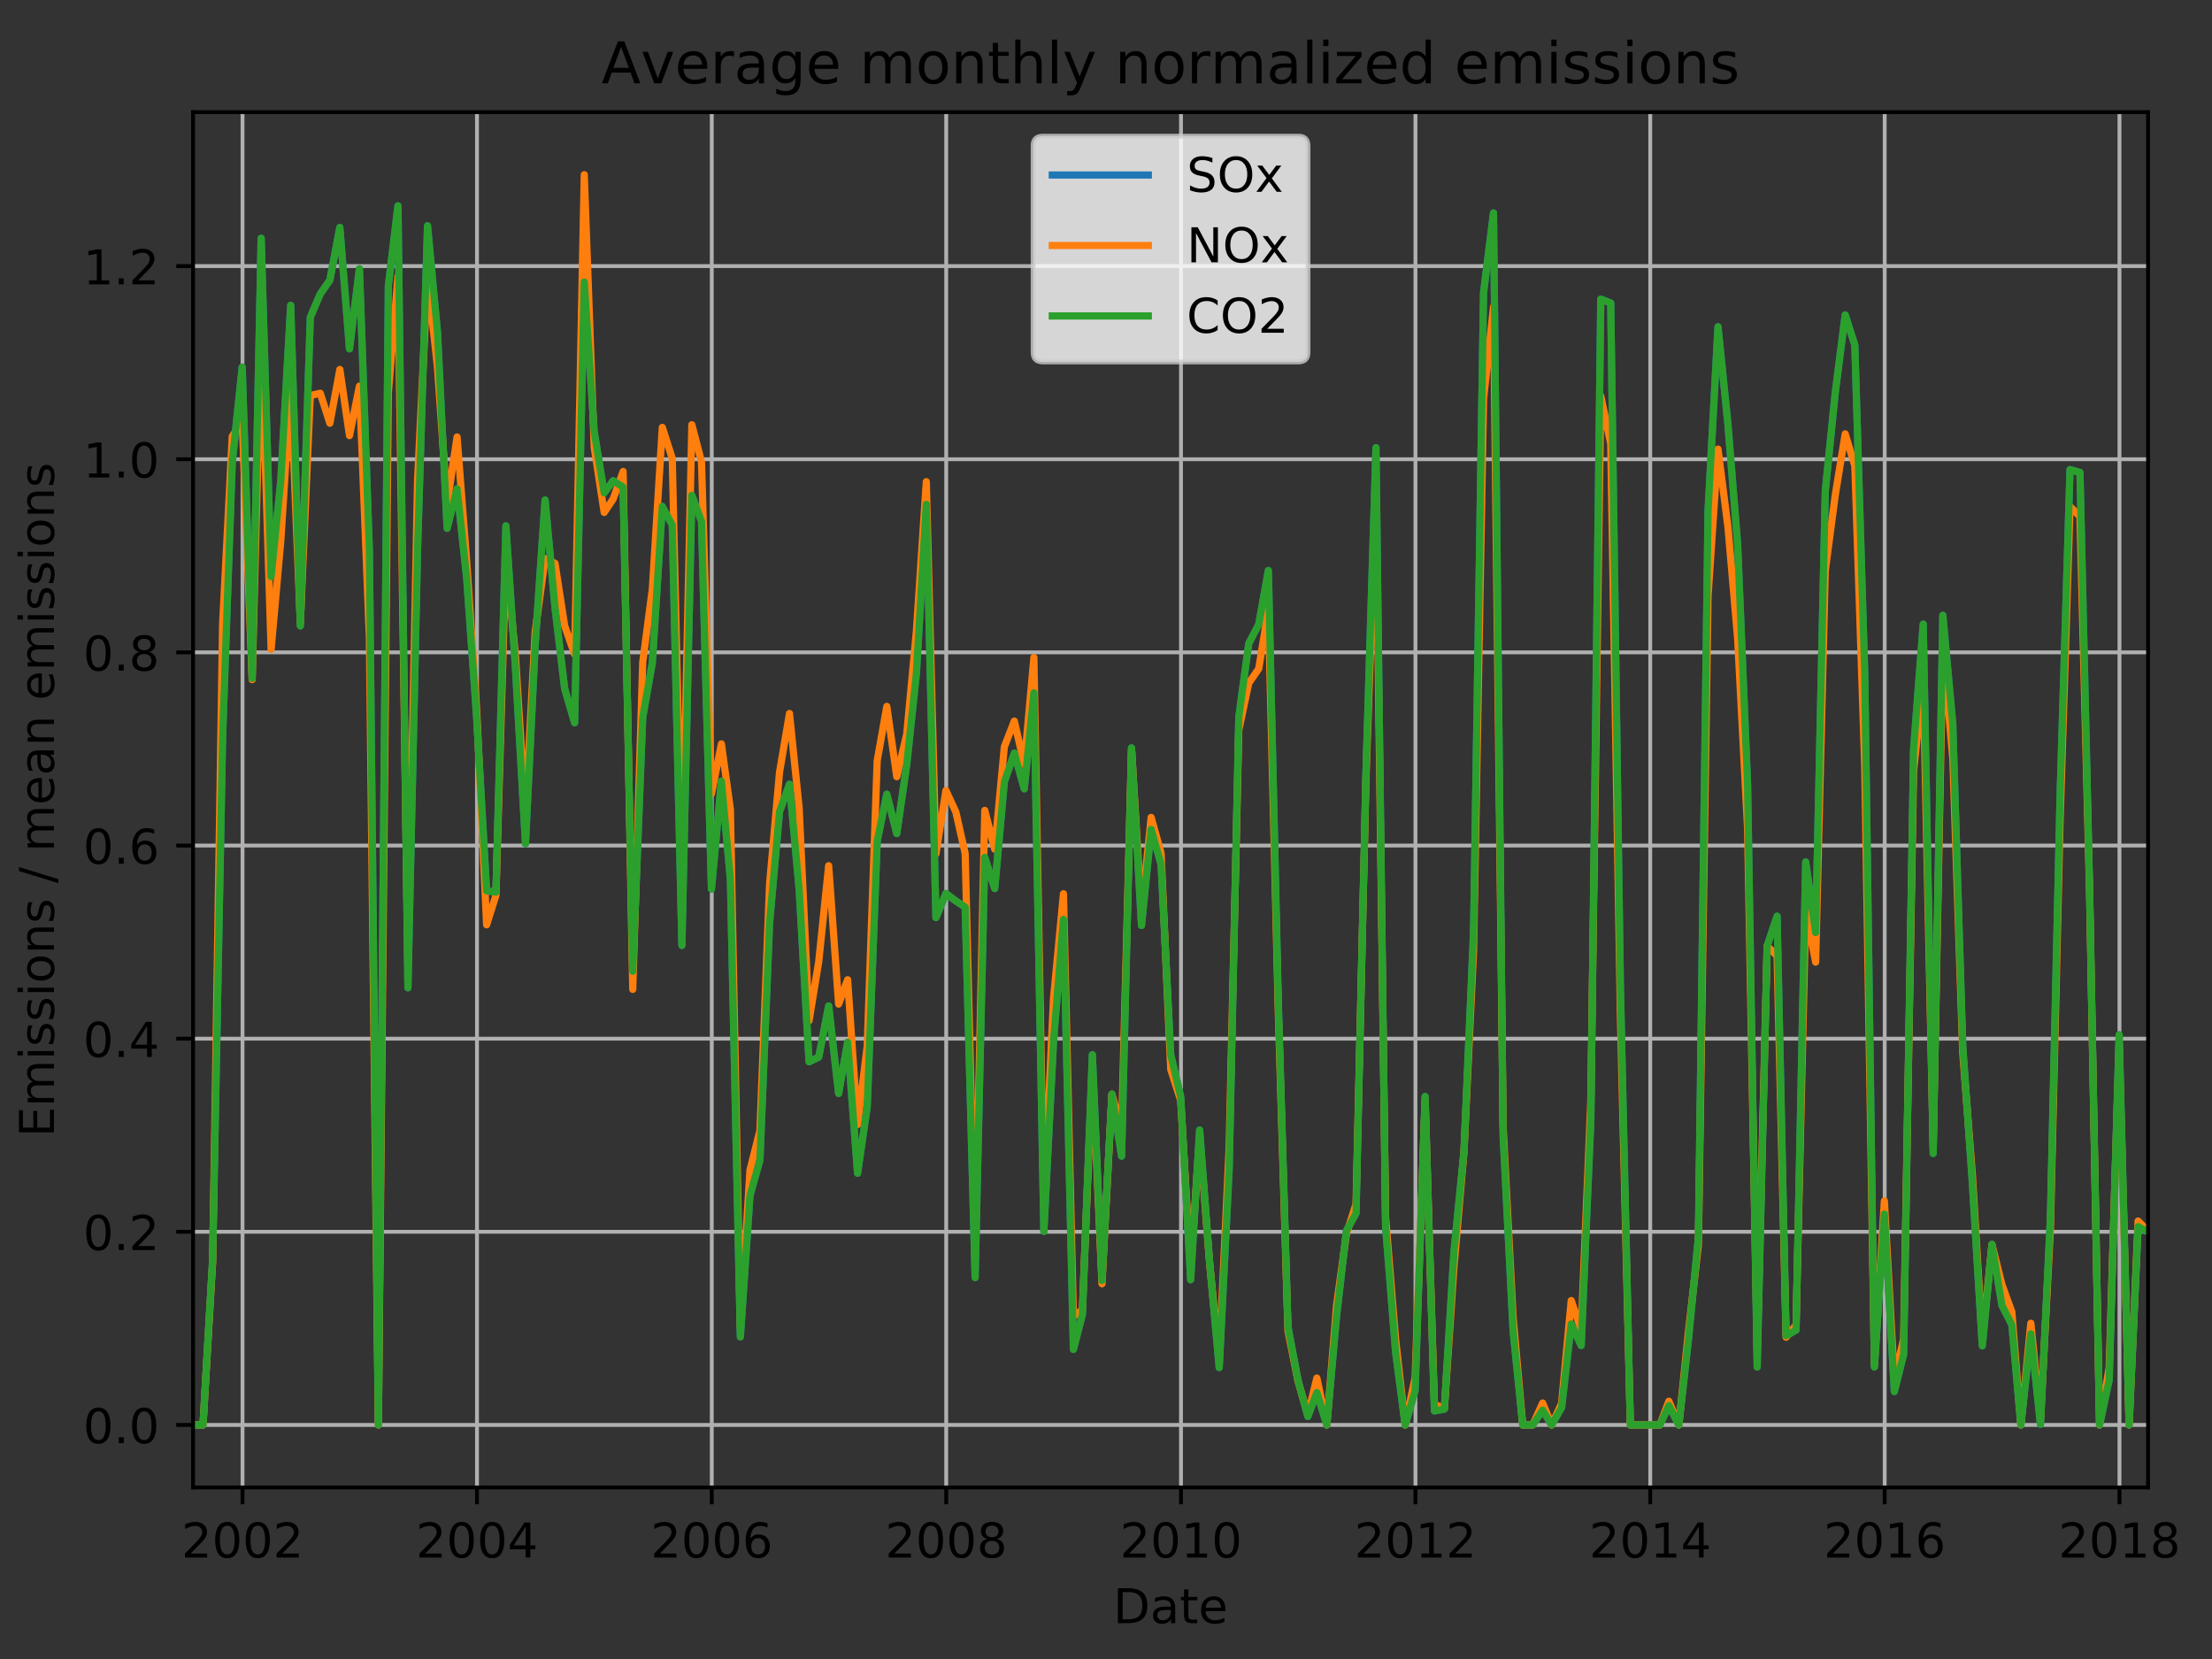 <?xml version="1.0" encoding="utf-8" standalone="no"?>
<!DOCTYPE svg PUBLIC "-//W3C//DTD SVG 1.1//EN"
  "http://www.w3.org/Graphics/SVG/1.1/DTD/svg11.dtd">
<!-- Created with matplotlib (http://matplotlib.org/) -->
<svg height="345.6pt" version="1.1" viewBox="0 0 460.8 345.6" width="460.8pt" xmlns="http://www.w3.org/2000/svg" xmlns:xlink="http://www.w3.org/1999/xlink">
 <rect x="0" y="0" width="460.8" height="345.6" fill="#333333" stroke="none"/>
 <defs>
  <style type="text/css">
*{stroke-linecap:butt;stroke-linejoin:round;}
  </style>
 </defs>
 <g id="figure_1">
  <g id="patch_1">
   <path d="M 0 345.6 
L 460.8 345.6 
L 460.8 0 
L 0 0 
z
" style="fill:none;"/>
  </g>
  <g id="axes_1">
   <g id="patch_2">
    <path d="M 40.218 309.863 
L 447.48 309.863 
L 447.48 23.365 
L 40.218 23.365 
z
" style="fill:none;"/>
   </g>
   <g id="matplotlib.axis_1">
    <g id="xtick_1">
     <g id="line2d_1">
      <path clip-path="url(#p84bd73484e)" d="M 50.522 309.863 
L 50.522 23.365 
" style="fill:none;stroke:#b0b0b0;stroke-linecap:square;stroke-width:0.8;"/>
     </g>
     <g id="line2d_2">
      <defs>
       <path d="M 0 0 
L 0 3.5 
" id="m57332556d4" style="stroke:#000000;stroke-width:0.8;"/>
      </defs>
      <g>
       <use style="stroke:#000000;stroke-width:0.8;" x="50.522" xlink:href="#m57332556d4" y="309.863"/>
      </g>
     </g>
     <g id="text_1">
      <!-- 2002 -->
      <defs>
       <path d="M 19.188 8.297 
L 53.609 8.297 
L 53.609 0 
L 7.328 0 
L 7.328 8.297 
Q 12.938 14.109 22.625 23.891 
Q 32.328 33.688 34.812 36.531 
Q 39.547 41.844 41.422 45.531 
Q 43.312 49.219 43.312 52.781 
Q 43.312 58.594 39.234 62.25 
Q 35.156 65.922 28.609 65.922 
Q 23.969 65.922 18.812 64.312 
Q 13.672 62.703 7.812 59.422 
L 7.812 69.391 
Q 13.766 71.781 18.938 73 
Q 24.125 74.219 28.422 74.219 
Q 39.75 74.219 46.484 68.547 
Q 53.219 62.891 53.219 53.422 
Q 53.219 48.922 51.531 44.891 
Q 49.859 40.875 45.406 35.406 
Q 44.188 33.984 37.641 27.219 
Q 31.109 20.453 19.188 8.297 
z
" id="DejaVuSans-32"/>
       <path d="M 31.781 66.406 
Q 24.172 66.406 20.328 58.906 
Q 16.5 51.422 16.5 36.375 
Q 16.5 21.391 20.328 13.891 
Q 24.172 6.391 31.781 6.391 
Q 39.453 6.391 43.281 13.891 
Q 47.125 21.391 47.125 36.375 
Q 47.125 51.422 43.281 58.906 
Q 39.453 66.406 31.781 66.406 
z
M 31.781 74.219 
Q 44.047 74.219 50.516 64.516 
Q 56.984 54.828 56.984 36.375 
Q 56.984 17.969 50.516 8.266 
Q 44.047 -1.422 31.781 -1.422 
Q 19.531 -1.422 13.062 8.266 
Q 6.594 17.969 6.594 36.375 
Q 6.594 54.828 13.062 64.516 
Q 19.531 74.219 31.781 74.219 
z
" id="DejaVuSans-30"/>
      </defs>
      <g transform="translate(37.797 324.462)scale(0.1 -0.1)">
       <use xlink:href="#DejaVuSans-32"/>
       <use x="63.623" xlink:href="#DejaVuSans-30"/>
       <use x="127.246" xlink:href="#DejaVuSans-30"/>
       <use x="190.869" xlink:href="#DejaVuSans-32"/>
      </g>
     </g>
    </g>
    <g id="xtick_2">
     <g id="line2d_3">
      <path clip-path="url(#p84bd73484e)" d="M 99.364 309.863 
L 99.364 23.365 
" style="fill:none;stroke:#b0b0b0;stroke-linecap:square;stroke-width:0.8;"/>
     </g>
     <g id="line2d_4">
      <g>
       <use style="stroke:#000000;stroke-width:0.8;" x="99.364" xlink:href="#m57332556d4" y="309.863"/>
      </g>
     </g>
     <g id="text_2">
      <!-- 2004 -->
      <defs>
       <path d="M 37.797 64.312 
L 12.891 25.391 
L 37.797 25.391 
z
M 35.203 72.906 
L 47.609 72.906 
L 47.609 25.391 
L 58.016 25.391 
L 58.016 17.188 
L 47.609 17.188 
L 47.609 0 
L 37.797 0 
L 37.797 17.188 
L 4.891 17.188 
L 4.891 26.703 
z
" id="DejaVuSans-34"/>
      </defs>
      <g transform="translate(86.639 324.462)scale(0.1 -0.1)">
       <use xlink:href="#DejaVuSans-32"/>
       <use x="63.623" xlink:href="#DejaVuSans-30"/>
       <use x="127.246" xlink:href="#DejaVuSans-30"/>
       <use x="190.869" xlink:href="#DejaVuSans-34"/>
      </g>
     </g>
    </g>
    <g id="xtick_3">
     <g id="line2d_5">
      <path clip-path="url(#p84bd73484e)" d="M 148.273 309.863 
L 148.273 23.365 
" style="fill:none;stroke:#b0b0b0;stroke-linecap:square;stroke-width:0.8;"/>
     </g>
     <g id="line2d_6">
      <g>
       <use style="stroke:#000000;stroke-width:0.8;" x="148.273" xlink:href="#m57332556d4" y="309.863"/>
      </g>
     </g>
     <g id="text_3">
      <!-- 2006 -->
      <defs>
       <path d="M 33.016 40.375 
Q 26.375 40.375 22.484 35.828 
Q 18.609 31.297 18.609 23.391 
Q 18.609 15.531 22.484 10.953 
Q 26.375 6.391 33.016 6.391 
Q 39.656 6.391 43.531 10.953 
Q 47.406 15.531 47.406 23.391 
Q 47.406 31.297 43.531 35.828 
Q 39.656 40.375 33.016 40.375 
z
M 52.594 71.297 
L 52.594 62.312 
Q 48.875 64.062 45.094 64.984 
Q 41.312 65.922 37.594 65.922 
Q 27.828 65.922 22.672 59.328 
Q 17.531 52.734 16.797 39.406 
Q 19.672 43.656 24.016 45.922 
Q 28.375 48.188 33.594 48.188 
Q 44.578 48.188 50.953 41.516 
Q 57.328 34.859 57.328 23.391 
Q 57.328 12.156 50.688 5.359 
Q 44.047 -1.422 33.016 -1.422 
Q 20.359 -1.422 13.672 8.266 
Q 6.984 17.969 6.984 36.375 
Q 6.984 53.656 15.188 63.938 
Q 23.391 74.219 37.203 74.219 
Q 40.922 74.219 44.703 73.484 
Q 48.484 72.75 52.594 71.297 
z
" id="DejaVuSans-36"/>
      </defs>
      <g transform="translate(135.548 324.462)scale(0.1 -0.1)">
       <use xlink:href="#DejaVuSans-32"/>
       <use x="63.623" xlink:href="#DejaVuSans-30"/>
       <use x="127.246" xlink:href="#DejaVuSans-30"/>
       <use x="190.869" xlink:href="#DejaVuSans-36"/>
      </g>
     </g>
    </g>
    <g id="xtick_4">
     <g id="line2d_7">
      <path clip-path="url(#p84bd73484e)" d="M 197.115 309.863 
L 197.115 23.365 
" style="fill:none;stroke:#b0b0b0;stroke-linecap:square;stroke-width:0.8;"/>
     </g>
     <g id="line2d_8">
      <g>
       <use style="stroke:#000000;stroke-width:0.8;" x="197.115" xlink:href="#m57332556d4" y="309.863"/>
      </g>
     </g>
     <g id="text_4">
      <!-- 2008 -->
      <defs>
       <path d="M 31.781 34.625 
Q 24.75 34.625 20.719 30.859 
Q 16.703 27.094 16.703 20.516 
Q 16.703 13.922 20.719 10.156 
Q 24.75 6.391 31.781 6.391 
Q 38.812 6.391 42.859 10.172 
Q 46.922 13.969 46.922 20.516 
Q 46.922 27.094 42.891 30.859 
Q 38.875 34.625 31.781 34.625 
z
M 21.922 38.812 
Q 15.578 40.375 12.031 44.719 
Q 8.5 49.078 8.5 55.328 
Q 8.5 64.062 14.719 69.141 
Q 20.953 74.219 31.781 74.219 
Q 42.672 74.219 48.875 69.141 
Q 55.078 64.062 55.078 55.328 
Q 55.078 49.078 51.531 44.719 
Q 48 40.375 41.703 38.812 
Q 48.828 37.156 52.797 32.312 
Q 56.781 27.484 56.781 20.516 
Q 56.781 9.906 50.312 4.234 
Q 43.844 -1.422 31.781 -1.422 
Q 19.734 -1.422 13.25 4.234 
Q 6.781 9.906 6.781 20.516 
Q 6.781 27.484 10.781 32.312 
Q 14.797 37.156 21.922 38.812 
z
M 18.312 54.391 
Q 18.312 48.734 21.844 45.562 
Q 25.391 42.391 31.781 42.391 
Q 38.141 42.391 41.719 45.562 
Q 45.312 48.734 45.312 54.391 
Q 45.312 60.062 41.719 63.234 
Q 38.141 66.406 31.781 66.406 
Q 25.391 66.406 21.844 63.234 
Q 18.312 60.062 18.312 54.391 
z
" id="DejaVuSans-38"/>
      </defs>
      <g transform="translate(184.39 324.462)scale(0.1 -0.1)">
       <use xlink:href="#DejaVuSans-32"/>
       <use x="63.623" xlink:href="#DejaVuSans-30"/>
       <use x="127.246" xlink:href="#DejaVuSans-30"/>
       <use x="190.869" xlink:href="#DejaVuSans-38"/>
      </g>
     </g>
    </g>
    <g id="xtick_5">
     <g id="line2d_9">
      <path clip-path="url(#p84bd73484e)" d="M 246.024 309.863 
L 246.024 23.365 
" style="fill:none;stroke:#b0b0b0;stroke-linecap:square;stroke-width:0.8;"/>
     </g>
     <g id="line2d_10">
      <g>
       <use style="stroke:#000000;stroke-width:0.8;" x="246.024" xlink:href="#m57332556d4" y="309.863"/>
      </g>
     </g>
     <g id="text_5">
      <!-- 2010 -->
      <defs>
       <path d="M 12.406 8.297 
L 28.516 8.297 
L 28.516 63.922 
L 10.984 60.406 
L 10.984 69.391 
L 28.422 72.906 
L 38.281 72.906 
L 38.281 8.297 
L 54.391 8.297 
L 54.391 0 
L 12.406 0 
z
" id="DejaVuSans-31"/>
      </defs>
      <g transform="translate(233.299 324.462)scale(0.1 -0.1)">
       <use xlink:href="#DejaVuSans-32"/>
       <use x="63.623" xlink:href="#DejaVuSans-30"/>
       <use x="127.246" xlink:href="#DejaVuSans-31"/>
       <use x="190.869" xlink:href="#DejaVuSans-30"/>
      </g>
     </g>
    </g>
    <g id="xtick_6">
     <g id="line2d_11">
      <path clip-path="url(#p84bd73484e)" d="M 294.866 309.863 
L 294.866 23.365 
" style="fill:none;stroke:#b0b0b0;stroke-linecap:square;stroke-width:0.8;"/>
     </g>
     <g id="line2d_12">
      <g>
       <use style="stroke:#000000;stroke-width:0.8;" x="294.866" xlink:href="#m57332556d4" y="309.863"/>
      </g>
     </g>
     <g id="text_6">
      <!-- 2012 -->
      <g transform="translate(282.141 324.462)scale(0.1 -0.1)">
       <use xlink:href="#DejaVuSans-32"/>
       <use x="63.623" xlink:href="#DejaVuSans-30"/>
       <use x="127.246" xlink:href="#DejaVuSans-31"/>
       <use x="190.869" xlink:href="#DejaVuSans-32"/>
      </g>
     </g>
    </g>
    <g id="xtick_7">
     <g id="line2d_13">
      <path clip-path="url(#p84bd73484e)" d="M 343.775 309.863 
L 343.775 23.365 
" style="fill:none;stroke:#b0b0b0;stroke-linecap:square;stroke-width:0.8;"/>
     </g>
     <g id="line2d_14">
      <g>
       <use style="stroke:#000000;stroke-width:0.8;" x="343.775" xlink:href="#m57332556d4" y="309.863"/>
      </g>
     </g>
     <g id="text_7">
      <!-- 2014 -->
      <g transform="translate(331.05 324.462)scale(0.1 -0.1)">
       <use xlink:href="#DejaVuSans-32"/>
       <use x="63.623" xlink:href="#DejaVuSans-30"/>
       <use x="127.246" xlink:href="#DejaVuSans-31"/>
       <use x="190.869" xlink:href="#DejaVuSans-34"/>
      </g>
     </g>
    </g>
    <g id="xtick_8">
     <g id="line2d_15">
      <path clip-path="url(#p84bd73484e)" d="M 392.616 309.863 
L 392.616 23.365 
" style="fill:none;stroke:#b0b0b0;stroke-linecap:square;stroke-width:0.8;"/>
     </g>
     <g id="line2d_16">
      <g>
       <use style="stroke:#000000;stroke-width:0.8;" x="392.616" xlink:href="#m57332556d4" y="309.863"/>
      </g>
     </g>
     <g id="text_8">
      <!-- 2016 -->
      <g transform="translate(379.891 324.462)scale(0.1 -0.1)">
       <use xlink:href="#DejaVuSans-32"/>
       <use x="63.623" xlink:href="#DejaVuSans-30"/>
       <use x="127.246" xlink:href="#DejaVuSans-31"/>
       <use x="190.869" xlink:href="#DejaVuSans-36"/>
      </g>
     </g>
    </g>
    <g id="xtick_9">
     <g id="line2d_17">
      <path clip-path="url(#p84bd73484e)" d="M 441.525 309.863 
L 441.525 23.365 
" style="fill:none;stroke:#b0b0b0;stroke-linecap:square;stroke-width:0.8;"/>
     </g>
     <g id="line2d_18">
      <g>
       <use style="stroke:#000000;stroke-width:0.8;" x="441.525" xlink:href="#m57332556d4" y="309.863"/>
      </g>
     </g>
     <g id="text_9">
      <!-- 2018 -->
      <g transform="translate(428.8 324.462)scale(0.1 -0.1)">
       <use xlink:href="#DejaVuSans-32"/>
       <use x="63.623" xlink:href="#DejaVuSans-30"/>
       <use x="127.246" xlink:href="#DejaVuSans-31"/>
       <use x="190.869" xlink:href="#DejaVuSans-38"/>
      </g>
     </g>
    </g>
    <g id="text_10">
     <!-- Date -->
     <defs>
      <path d="M 19.672 64.797 
L 19.672 8.109 
L 31.594 8.109 
Q 46.688 8.109 53.688 14.938 
Q 60.688 21.781 60.688 36.531 
Q 60.688 51.172 53.688 57.984 
Q 46.688 64.797 31.594 64.797 
z
M 9.812 72.906 
L 30.078 72.906 
Q 51.266 72.906 61.172 64.094 
Q 71.094 55.281 71.094 36.531 
Q 71.094 17.672 61.125 8.828 
Q 51.172 0 30.078 0 
L 9.812 0 
z
" id="DejaVuSans-44"/>
      <path d="M 34.281 27.484 
Q 23.391 27.484 19.188 25 
Q 14.984 22.516 14.984 16.5 
Q 14.984 11.719 18.141 8.906 
Q 21.297 6.109 26.703 6.109 
Q 34.188 6.109 38.703 11.406 
Q 43.219 16.703 43.219 25.484 
L 43.219 27.484 
z
M 52.203 31.203 
L 52.203 0 
L 43.219 0 
L 43.219 8.297 
Q 40.141 3.328 35.547 0.953 
Q 30.953 -1.422 24.312 -1.422 
Q 15.922 -1.422 10.953 3.297 
Q 6 8.016 6 15.922 
Q 6 25.141 12.172 29.828 
Q 18.359 34.516 30.609 34.516 
L 43.219 34.516 
L 43.219 35.406 
Q 43.219 41.609 39.141 45 
Q 35.062 48.391 27.688 48.391 
Q 23 48.391 18.547 47.266 
Q 14.109 46.141 10.016 43.891 
L 10.016 52.203 
Q 14.938 54.109 19.578 55.047 
Q 24.219 56 28.609 56 
Q 40.484 56 46.344 49.844 
Q 52.203 43.703 52.203 31.203 
z
" id="DejaVuSans-61"/>
      <path d="M 18.312 70.219 
L 18.312 54.688 
L 36.812 54.688 
L 36.812 47.703 
L 18.312 47.703 
L 18.312 18.016 
Q 18.312 11.328 20.141 9.422 
Q 21.969 7.516 27.594 7.516 
L 36.812 7.516 
L 36.812 0 
L 27.594 0 
Q 17.188 0 13.234 3.875 
Q 9.281 7.766 9.281 18.016 
L 9.281 47.703 
L 2.688 47.703 
L 2.688 54.688 
L 9.281 54.688 
L 9.281 70.219 
z
" id="DejaVuSans-74"/>
      <path d="M 56.203 29.594 
L 56.203 25.203 
L 14.891 25.203 
Q 15.484 15.922 20.484 11.062 
Q 25.484 6.203 34.422 6.203 
Q 39.594 6.203 44.453 7.469 
Q 49.312 8.734 54.109 11.281 
L 54.109 2.781 
Q 49.266 0.734 44.188 -0.344 
Q 39.109 -1.422 33.891 -1.422 
Q 20.797 -1.422 13.156 6.188 
Q 5.516 13.812 5.516 26.812 
Q 5.516 40.234 12.766 48.109 
Q 20.016 56 32.328 56 
Q 43.359 56 49.781 48.891 
Q 56.203 41.797 56.203 29.594 
z
M 47.219 32.234 
Q 47.125 39.594 43.094 43.984 
Q 39.062 48.391 32.422 48.391 
Q 24.906 48.391 20.391 44.141 
Q 15.875 39.891 15.188 32.172 
z
" id="DejaVuSans-65"/>
     </defs>
     <g transform="translate(231.898 338.14)scale(0.1 -0.1)">
      <use xlink:href="#DejaVuSans-44"/>
      <use x="77.002" xlink:href="#DejaVuSans-61"/>
      <use x="138.281" xlink:href="#DejaVuSans-74"/>
      <use x="177.49" xlink:href="#DejaVuSans-65"/>
     </g>
    </g>
   </g>
   <g id="matplotlib.axis_2">
    <g id="ytick_1">
     <g id="line2d_19">
      <path clip-path="url(#p84bd73484e)" d="M 40.218 296.841 
L 447.48 296.841 
" style="fill:none;stroke:#b0b0b0;stroke-linecap:square;stroke-width:0.8;"/>
     </g>
     <g id="line2d_20">
      <defs>
       <path d="M 0 0 
L -3.5 0 
" id="mf485e84918" style="stroke:#000000;stroke-width:0.8;"/>
      </defs>
      <g>
       <use style="stroke:#000000;stroke-width:0.8;" x="40.218" xlink:href="#mf485e84918" y="296.841"/>
      </g>
     </g>
     <g id="text_11">
      <!-- 0.0 -->
      <defs>
       <path d="M 10.688 12.406 
L 21 12.406 
L 21 0 
L 10.688 0 
z
" id="DejaVuSans-2e"/>
      </defs>
      <g transform="translate(17.315 300.64)scale(0.1 -0.1)">
       <use xlink:href="#DejaVuSans-30"/>
       <use x="63.623" xlink:href="#DejaVuSans-2e"/>
       <use x="95.41" xlink:href="#DejaVuSans-30"/>
      </g>
     </g>
    </g>
    <g id="ytick_2">
     <g id="line2d_21">
      <path clip-path="url(#p84bd73484e)" d="M 40.218 256.606 
L 447.48 256.606 
" style="fill:none;stroke:#b0b0b0;stroke-linecap:square;stroke-width:0.8;"/>
     </g>
     <g id="line2d_22">
      <g>
       <use style="stroke:#000000;stroke-width:0.8;" x="40.218" xlink:href="#mf485e84918" y="256.606"/>
      </g>
     </g>
     <g id="text_12">
      <!-- 0.2 -->
      <g transform="translate(17.315 260.405)scale(0.1 -0.1)">
       <use xlink:href="#DejaVuSans-30"/>
       <use x="63.623" xlink:href="#DejaVuSans-2e"/>
       <use x="95.41" xlink:href="#DejaVuSans-32"/>
      </g>
     </g>
    </g>
    <g id="ytick_3">
     <g id="line2d_23">
      <path clip-path="url(#p84bd73484e)" d="M 40.218 216.371 
L 447.48 216.371 
" style="fill:none;stroke:#b0b0b0;stroke-linecap:square;stroke-width:0.8;"/>
     </g>
     <g id="line2d_24">
      <g>
       <use style="stroke:#000000;stroke-width:0.8;" x="40.218" xlink:href="#mf485e84918" y="216.371"/>
      </g>
     </g>
     <g id="text_13">
      <!-- 0.4 -->
      <g transform="translate(17.315 220.171)scale(0.1 -0.1)">
       <use xlink:href="#DejaVuSans-30"/>
       <use x="63.623" xlink:href="#DejaVuSans-2e"/>
       <use x="95.41" xlink:href="#DejaVuSans-34"/>
      </g>
     </g>
    </g>
    <g id="ytick_4">
     <g id="line2d_25">
      <path clip-path="url(#p84bd73484e)" d="M 40.218 176.137 
L 447.48 176.137 
" style="fill:none;stroke:#b0b0b0;stroke-linecap:square;stroke-width:0.8;"/>
     </g>
     <g id="line2d_26">
      <g>
       <use style="stroke:#000000;stroke-width:0.8;" x="40.218" xlink:href="#mf485e84918" y="176.137"/>
      </g>
     </g>
     <g id="text_14">
      <!-- 0.6 -->
      <g transform="translate(17.315 179.936)scale(0.1 -0.1)">
       <use xlink:href="#DejaVuSans-30"/>
       <use x="63.623" xlink:href="#DejaVuSans-2e"/>
       <use x="95.41" xlink:href="#DejaVuSans-36"/>
      </g>
     </g>
    </g>
    <g id="ytick_5">
     <g id="line2d_27">
      <path clip-path="url(#p84bd73484e)" d="M 40.218 135.902 
L 447.48 135.902 
" style="fill:none;stroke:#b0b0b0;stroke-linecap:square;stroke-width:0.8;"/>
     </g>
     <g id="line2d_28">
      <g>
       <use style="stroke:#000000;stroke-width:0.8;" x="40.218" xlink:href="#mf485e84918" y="135.902"/>
      </g>
     </g>
     <g id="text_15">
      <!-- 0.8 -->
      <g transform="translate(17.315 139.701)scale(0.1 -0.1)">
       <use xlink:href="#DejaVuSans-30"/>
       <use x="63.623" xlink:href="#DejaVuSans-2e"/>
       <use x="95.41" xlink:href="#DejaVuSans-38"/>
      </g>
     </g>
    </g>
    <g id="ytick_6">
     <g id="line2d_29">
      <path clip-path="url(#p84bd73484e)" d="M 40.218 95.667 
L 447.48 95.667 
" style="fill:none;stroke:#b0b0b0;stroke-linecap:square;stroke-width:0.8;"/>
     </g>
     <g id="line2d_30">
      <g>
       <use style="stroke:#000000;stroke-width:0.8;" x="40.218" xlink:href="#mf485e84918" y="95.667"/>
      </g>
     </g>
     <g id="text_16">
      <!-- 1.0 -->
      <g transform="translate(17.315 99.466)scale(0.1 -0.1)">
       <use xlink:href="#DejaVuSans-31"/>
       <use x="63.623" xlink:href="#DejaVuSans-2e"/>
       <use x="95.41" xlink:href="#DejaVuSans-30"/>
      </g>
     </g>
    </g>
    <g id="ytick_7">
     <g id="line2d_31">
      <path clip-path="url(#p84bd73484e)" d="M 40.218 55.432 
L 447.48 55.432 
" style="fill:none;stroke:#b0b0b0;stroke-linecap:square;stroke-width:0.8;"/>
     </g>
     <g id="line2d_32">
      <g>
       <use style="stroke:#000000;stroke-width:0.8;" x="40.218" xlink:href="#mf485e84918" y="55.432"/>
      </g>
     </g>
     <g id="text_17">
      <!-- 1.2 -->
      <g transform="translate(17.315 59.231)scale(0.1 -0.1)">
       <use xlink:href="#DejaVuSans-31"/>
       <use x="63.623" xlink:href="#DejaVuSans-2e"/>
       <use x="95.41" xlink:href="#DejaVuSans-32"/>
      </g>
     </g>
    </g>
    <g id="text_18">
     <!-- Emissions / mean emissions -->
     <defs>
      <path d="M 9.812 72.906 
L 55.906 72.906 
L 55.906 64.594 
L 19.672 64.594 
L 19.672 43.016 
L 54.391 43.016 
L 54.391 34.719 
L 19.672 34.719 
L 19.672 8.297 
L 56.781 8.297 
L 56.781 0 
L 9.812 0 
z
" id="DejaVuSans-45"/>
      <path d="M 52 44.188 
Q 55.375 50.25 60.062 53.125 
Q 64.75 56 71.094 56 
Q 79.641 56 84.281 50.016 
Q 88.922 44.047 88.922 33.016 
L 88.922 0 
L 79.891 0 
L 79.891 32.719 
Q 79.891 40.578 77.094 44.375 
Q 74.312 48.188 68.609 48.188 
Q 61.625 48.188 57.562 43.547 
Q 53.516 38.922 53.516 30.906 
L 53.516 0 
L 44.484 0 
L 44.484 32.719 
Q 44.484 40.625 41.703 44.406 
Q 38.922 48.188 33.109 48.188 
Q 26.219 48.188 22.156 43.531 
Q 18.109 38.875 18.109 30.906 
L 18.109 0 
L 9.078 0 
L 9.078 54.688 
L 18.109 54.688 
L 18.109 46.188 
Q 21.188 51.219 25.484 53.609 
Q 29.781 56 35.688 56 
Q 41.656 56 45.828 52.969 
Q 50 49.953 52 44.188 
z
" id="DejaVuSans-6d"/>
      <path d="M 9.422 54.688 
L 18.406 54.688 
L 18.406 0 
L 9.422 0 
z
M 9.422 75.984 
L 18.406 75.984 
L 18.406 64.594 
L 9.422 64.594 
z
" id="DejaVuSans-69"/>
      <path d="M 44.281 53.078 
L 44.281 44.578 
Q 40.484 46.531 36.375 47.5 
Q 32.281 48.484 27.875 48.484 
Q 21.188 48.484 17.844 46.438 
Q 14.5 44.391 14.5 40.281 
Q 14.5 37.156 16.891 35.375 
Q 19.281 33.594 26.516 31.984 
L 29.594 31.297 
Q 39.156 29.25 43.188 25.516 
Q 47.219 21.781 47.219 15.094 
Q 47.219 7.469 41.188 3.016 
Q 35.156 -1.422 24.609 -1.422 
Q 20.219 -1.422 15.453 -0.562 
Q 10.688 0.297 5.422 2 
L 5.422 11.281 
Q 10.406 8.688 15.234 7.391 
Q 20.062 6.109 24.812 6.109 
Q 31.156 6.109 34.562 8.281 
Q 37.984 10.453 37.984 14.406 
Q 37.984 18.062 35.516 20.016 
Q 33.062 21.969 24.703 23.781 
L 21.578 24.516 
Q 13.234 26.266 9.516 29.906 
Q 5.812 33.547 5.812 39.891 
Q 5.812 47.609 11.281 51.797 
Q 16.75 56 26.812 56 
Q 31.781 56 36.172 55.266 
Q 40.578 54.547 44.281 53.078 
z
" id="DejaVuSans-73"/>
      <path d="M 30.609 48.391 
Q 23.391 48.391 19.188 42.75 
Q 14.984 37.109 14.984 27.297 
Q 14.984 17.484 19.156 11.844 
Q 23.344 6.203 30.609 6.203 
Q 37.797 6.203 41.984 11.859 
Q 46.188 17.531 46.188 27.297 
Q 46.188 37.016 41.984 42.703 
Q 37.797 48.391 30.609 48.391 
z
M 30.609 56 
Q 42.328 56 49.016 48.375 
Q 55.719 40.766 55.719 27.297 
Q 55.719 13.875 49.016 6.219 
Q 42.328 -1.422 30.609 -1.422 
Q 18.844 -1.422 12.172 6.219 
Q 5.516 13.875 5.516 27.297 
Q 5.516 40.766 12.172 48.375 
Q 18.844 56 30.609 56 
z
" id="DejaVuSans-6f"/>
      <path d="M 54.891 33.016 
L 54.891 0 
L 45.906 0 
L 45.906 32.719 
Q 45.906 40.484 42.875 44.328 
Q 39.844 48.188 33.797 48.188 
Q 26.516 48.188 22.312 43.547 
Q 18.109 38.922 18.109 30.906 
L 18.109 0 
L 9.078 0 
L 9.078 54.688 
L 18.109 54.688 
L 18.109 46.188 
Q 21.344 51.125 25.703 53.562 
Q 30.078 56 35.797 56 
Q 45.219 56 50.047 50.172 
Q 54.891 44.344 54.891 33.016 
z
" id="DejaVuSans-6e"/>
      <path id="DejaVuSans-20"/>
      <path d="M 25.391 72.906 
L 33.688 72.906 
L 8.297 -9.281 
L 0 -9.281 
z
" id="DejaVuSans-2f"/>
     </defs>
     <g transform="translate(11.236 236.863)rotate(-90)scale(0.1 -0.1)">
      <use xlink:href="#DejaVuSans-45"/>
      <use x="63.184" xlink:href="#DejaVuSans-6d"/>
      <use x="160.596" xlink:href="#DejaVuSans-69"/>
      <use x="188.379" xlink:href="#DejaVuSans-73"/>
      <use x="240.479" xlink:href="#DejaVuSans-73"/>
      <use x="292.578" xlink:href="#DejaVuSans-69"/>
      <use x="320.361" xlink:href="#DejaVuSans-6f"/>
      <use x="381.543" xlink:href="#DejaVuSans-6e"/>
      <use x="444.922" xlink:href="#DejaVuSans-73"/>
      <use x="497.021" xlink:href="#DejaVuSans-20"/>
      <use x="528.809" xlink:href="#DejaVuSans-2f"/>
      <use x="562.5" xlink:href="#DejaVuSans-20"/>
      <use x="594.287" xlink:href="#DejaVuSans-6d"/>
      <use x="691.699" xlink:href="#DejaVuSans-65"/>
      <use x="753.223" xlink:href="#DejaVuSans-61"/>
      <use x="814.502" xlink:href="#DejaVuSans-6e"/>
      <use x="877.881" xlink:href="#DejaVuSans-20"/>
      <use x="909.668" xlink:href="#DejaVuSans-65"/>
      <use x="971.191" xlink:href="#DejaVuSans-6d"/>
      <use x="1068.604" xlink:href="#DejaVuSans-69"/>
      <use x="1096.387" xlink:href="#DejaVuSans-73"/>
      <use x="1148.486" xlink:href="#DejaVuSans-73"/>
      <use x="1200.586" xlink:href="#DejaVuSans-69"/>
      <use x="1228.369" xlink:href="#DejaVuSans-6f"/>
      <use x="1289.551" xlink:href="#DejaVuSans-6e"/>
      <use x="1352.93" xlink:href="#DejaVuSans-73"/>
     </g>
    </g>
   </g>
   <g id="line2d_33">
    <path clip-path="url(#p84bd73484e)" d="M 40.218 296.841 
L 42.293 296.841 
L 44.3 262.281 
L 46.374 153.457 
L 48.381 96.305 
L 50.455 76.486 
L 52.529 141.324 
L 54.403 49.64 
L 56.477 120.14 
L 58.484 100.215 
L 60.558 63.61 
L 62.565 130.389 
L 64.639 66.095 
L 66.714 61.249 
L 68.721 58.345 
L 70.795 47.386 
L 72.802 72.671 
L 74.876 55.991 
L 76.95 114.816 
L 78.824 296.841 
L 80.898 59.568 
L 82.905 42.881 
L 84.979 205.769 
L 86.986 114.373 
L 89.06 47.045 
L 91.135 69.246 
L 93.142 110.053 
L 95.216 101.826 
L 97.223 120.496 
L 99.297 149.432 
L 101.371 185.577 
L 103.312 185.864 
L 105.386 109.545 
L 107.393 139.357 
L 109.467 175.756 
L 111.474 134.576 
L 113.548 104.166 
L 115.622 126.597 
L 117.63 143.462 
L 119.704 150.565 
L 121.711 58.761 
L 123.785 89.969 
L 125.859 102.673 
L 127.733 100.145 
L 129.807 101.476 
L 131.814 202.34 
L 133.888 149.456 
L 135.895 138.027 
L 137.969 105.503 
L 140.043 109.362 
L 142.051 196.953 
L 144.125 103.178 
L 146.132 108.604 
L 148.206 185.217 
L 150.28 162.741 
L 152.154 183.165 
L 154.228 278.503 
L 156.235 249.039 
L 158.309 241.661 
L 160.316 192.238 
L 162.39 169.074 
L 164.464 163.368 
L 166.472 185.158 
L 168.546 221.19 
L 170.553 220.21 
L 172.627 209.554 
L 174.701 227.788 
L 176.574 217.134 
L 178.649 244.41 
L 180.656 230.564 
L 182.73 175.236 
L 184.737 165.442 
L 186.811 173.642 
L 188.885 159.313 
L 190.893 140.383 
L 192.967 105.059 
L 194.974 191.156 
L 197.048 186.135 
L 199.122 187.699 
L 201.062 188.961 
L 203.136 266.151 
L 205.144 178.595 
L 207.218 185.096 
L 209.225 162.868 
L 211.299 156.897 
L 213.373 164.32 
L 215.38 144.339 
L 217.455 256.522 
L 219.462 217.008 
L 221.536 191.524 
L 223.61 281.099 
L 225.483 273.824 
L 227.557 219.717 
L 229.565 266.758 
L 231.639 227.93 
L 233.646 240.846 
L 235.72 155.803 
L 237.794 192.791 
L 239.801 172.776 
L 241.875 180.037 
L 243.883 219.707 
L 245.957 228.449 
L 248.031 266.595 
L 249.904 235.411 
L 251.978 262.891 
L 253.986 284.891 
L 256.06 243.496 
L 258.067 149.372 
L 260.141 134.043 
L 262.215 130.077 
L 264.222 118.844 
L 266.296 208.972 
L 268.304 276.369 
L 270.378 287.486 
L 272.452 295.074 
L 274.325 290.082 
L 276.399 296.841 
L 278.407 274.421 
L 280.481 256.392 
L 282.488 252.738 
L 284.562 160.8 
L 286.636 93.271 
L 288.643 255.551 
L 290.717 281.577 
L 292.725 296.841 
L 294.799 289.646 
L 296.873 228.424 
L 298.813 293.918 
L 300.887 293.535 
L 302.894 260.652 
L 304.969 239.92 
L 306.976 193.982 
L 309.05 60.958 
L 311.124 44.355 
L 313.131 236.596 
L 315.205 277.232 
L 317.213 296.841 
L 319.287 296.841 
L 321.361 293.761 
L 323.234 296.841 
L 325.308 293.235 
L 327.315 275.801 
L 329.39 280.285 
L 331.397 233.412 
L 333.471 62.311 
L 335.545 63.129 
L 337.552 205.47 
L 339.626 296.841 
L 345.782 296.841 
L 347.655 292.804 
L 349.729 296.841 
L 351.736 279.062 
L 353.811 257.662 
L 355.818 106.402 
L 357.892 68.075 
L 359.966 88.448 
L 361.973 113.319 
L 364.047 163.233 
L 366.054 284.767 
L 368.129 197.058 
L 370.203 190.856 
L 372.076 278.258 
L 374.15 277.079 
L 376.157 179.567 
L 378.231 194.274 
L 380.239 102.255 
L 382.313 81.853 
L 384.387 65.596 
L 386.394 71.886 
L 388.468 140.636 
L 390.475 284.768 
L 392.55 252.915 
L 394.624 289.877 
L 396.564 282.128 
L 398.638 156.018 
L 400.645 130.016 
L 402.719 240.278 
L 404.727 128.183 
L 406.801 150.837 
L 408.875 217.887 
L 410.882 246.431 
L 412.956 280.367 
L 414.963 259.24 
L 417.037 271.915 
L 419.112 276.017 
L 420.985 296.841 
L 423.059 277.847 
L 425.066 296.695 
L 427.14 253.604 
L 429.148 165.936 
L 431.222 97.831 
L 433.296 98.418 
L 435.303 185.439 
L 437.377 296.841 
L 439.384 287.438 
L 441.458 215.569 
L 443.533 296.841 
L 445.406 255.521 
L 447.48 256.639 
L 447.48 256.639 
" style="fill:none;stroke:#1f77b4;stroke-linecap:square;stroke-width:1.5;"/>
   </g>
   <g id="line2d_34">
    <path clip-path="url(#p84bd73484e)" d="M 40.218 296.841 
L 42.293 296.841 
L 44.3 262.857 
L 46.374 130.005 
L 48.381 90.901 
L 50.455 87.698 
L 52.529 141.577 
L 54.403 68.935 
L 56.477 135.277 
L 58.484 112.808 
L 60.558 80.459 
L 62.565 129.677 
L 64.639 82.39 
L 66.714 81.923 
L 68.721 88.171 
L 70.795 76.968 
L 72.802 90.748 
L 74.876 80.435 
L 76.95 132.915 
L 78.824 296.841 
L 80.898 81.783 
L 82.905 57.554 
L 84.979 201.378 
L 86.986 100.038 
L 89.06 57.73 
L 91.135 76.526 
L 93.142 105.012 
L 95.216 91.034 
L 97.223 116.959 
L 99.297 147.793 
L 101.371 192.656 
L 103.312 186.503 
L 105.386 116.052 
L 107.393 136.78 
L 109.467 169.74 
L 111.474 131.678 
L 113.548 116.348 
L 115.622 117.361 
L 117.63 130.378 
L 119.704 136.309 
L 121.711 36.388 
L 123.785 93.196 
L 125.859 106.749 
L 127.733 103.945 
L 129.807 98.22 
L 131.814 206.105 
L 133.888 137.964 
L 135.895 122.687 
L 137.969 89.026 
L 140.043 95.482 
L 142.051 184.078 
L 144.125 88.478 
L 146.132 96.201 
L 148.206 165.386 
L 150.28 154.97 
L 152.154 168.628 
L 154.228 276.663 
L 156.235 243.734 
L 158.309 235.507 
L 160.316 184.15 
L 162.39 160.877 
L 164.464 148.632 
L 166.472 168.219 
L 168.546 212.631 
L 170.553 200.35 
L 172.627 180.343 
L 174.701 209.17 
L 176.574 204.098 
L 178.649 234.265 
L 180.656 217.909 
L 182.73 158.515 
L 184.737 147.154 
L 186.811 161.8 
L 188.885 152.948 
L 190.893 131.576 
L 192.967 100.342 
L 194.974 177.89 
L 197.048 164.672 
L 199.122 169.156 
L 201.062 177.798 
L 203.136 262.086 
L 205.144 168.823 
L 207.218 176.909 
L 209.225 155.563 
L 211.299 150.216 
L 213.373 159.26 
L 215.38 136.96 
L 217.455 251.423 
L 219.462 207.998 
L 221.536 186.188 
L 223.61 274.265 
L 225.483 272.843 
L 227.557 222.05 
L 229.565 267.434 
L 231.639 227.955 
L 233.646 235.613 
L 235.72 156.054 
L 237.794 190.207 
L 239.801 170.283 
L 241.875 177.726 
L 243.883 222.773 
L 245.957 229.23 
L 248.031 264.161 
L 249.904 236.739 
L 251.978 263.022 
L 253.986 283.197 
L 256.06 238.894 
L 258.067 152.091 
L 260.141 142.313 
L 262.215 139.304 
L 264.222 126.949 
L 266.296 210.775 
L 268.304 277.25 
L 270.378 287.608 
L 272.452 294.74 
L 274.325 287.07 
L 276.399 296.841 
L 278.407 272.134 
L 280.481 257.073 
L 282.488 250.798 
L 284.562 162.065 
L 286.636 102.98 
L 288.643 253.51 
L 290.717 278.853 
L 292.725 296.841 
L 294.799 286.954 
L 296.873 229.209 
L 298.813 292.543 
L 300.887 293.449 
L 302.894 263.895 
L 304.969 239.946 
L 306.976 197.906 
L 309.05 83.155 
L 311.124 63.92 
L 313.131 234.822 
L 315.205 274.376 
L 317.213 296.841 
L 319.287 296.841 
L 321.361 292.271 
L 323.234 296.841 
L 325.308 292.36 
L 327.315 270.923 
L 329.39 277.044 
L 331.397 229.376 
L 333.471 82.502 
L 335.545 92.454 
L 337.552 211.191 
L 339.626 296.841 
L 345.782 296.841 
L 347.655 291.899 
L 349.729 296.841 
L 351.736 277.405 
L 353.811 259.311 
L 355.818 124.149 
L 357.892 93.554 
L 359.966 109.822 
L 361.973 132.929 
L 364.047 172.422 
L 366.054 281.387 
L 368.129 197.045 
L 370.203 199.156 
L 372.076 278.57 
L 374.15 276.027 
L 376.157 189.813 
L 378.231 200.433 
L 380.239 118.884 
L 382.313 103.181 
L 384.387 90.383 
L 386.394 97.04 
L 388.468 159.969 
L 390.475 284.154 
L 392.55 250.164 
L 394.624 287.33 
L 396.564 278.893 
L 398.638 160.608 
L 400.645 141.716 
L 402.719 238.888 
L 404.727 135.046 
L 406.801 157.862 
L 408.875 219.361 
L 410.882 244.695 
L 412.956 279.132 
L 414.963 259.282 
L 417.037 267.603 
L 419.112 273.328 
L 420.985 296.841 
L 423.059 275.655 
L 425.066 295.777 
L 427.14 255.91 
L 429.148 171.132 
L 431.222 105.533 
L 433.296 107.578 
L 435.303 186.028 
L 437.377 296.841 
L 439.384 284.871 
L 441.458 217.468 
L 443.533 296.841 
L 445.406 254.371 
L 447.48 256.479 
L 447.48 256.479 
" style="fill:none;stroke:#ff7f0e;stroke-linecap:square;stroke-width:1.5;"/>
   </g>
   <g id="line2d_35">
    <path clip-path="url(#p84bd73484e)" d="M 40.218 296.841 
L 42.293 296.841 
L 44.3 262.28 
L 46.374 153.455 
L 48.381 96.299 
L 50.455 76.48 
L 52.529 141.32 
L 54.403 49.636 
L 56.477 120.138 
L 58.484 100.211 
L 60.558 63.604 
L 62.565 130.388 
L 64.639 66.091 
L 66.714 61.247 
L 68.721 58.343 
L 70.795 47.382 
L 72.802 72.669 
L 74.876 55.992 
L 76.95 114.811 
L 78.824 296.841 
L 80.898 59.569 
L 82.905 42.877 
L 84.979 205.767 
L 86.986 114.373 
L 89.06 47.039 
L 91.135 69.244 
L 93.142 110.05 
L 95.216 101.822 
L 97.223 120.494 
L 99.297 149.429 
L 101.371 185.578 
L 103.312 185.86 
L 105.386 109.544 
L 107.393 139.352 
L 109.467 175.755 
L 111.474 134.575 
L 113.548 104.161 
L 115.622 126.596 
L 117.63 143.463 
L 119.704 150.561 
L 121.711 58.76 
L 123.785 89.967 
L 125.859 102.671 
L 127.733 100.142 
L 129.807 101.474 
L 131.814 202.337 
L 133.888 149.455 
L 135.895 138.025 
L 137.969 105.503 
L 140.043 109.359 
L 142.051 196.951 
L 144.125 103.17 
L 146.132 108.604 
L 148.206 185.216 
L 150.28 162.736 
L 152.154 183.163 
L 154.228 278.502 
L 156.235 249.038 
L 158.309 241.658 
L 160.316 192.236 
L 162.39 169.071 
L 164.464 163.365 
L 166.472 185.158 
L 168.546 221.185 
L 170.553 220.209 
L 172.627 209.55 
L 174.701 227.789 
L 176.574 217.132 
L 178.649 244.409 
L 180.656 230.562 
L 182.73 175.233 
L 184.737 165.44 
L 186.811 173.643 
L 188.885 159.312 
L 190.893 140.382 
L 192.967 105.058 
L 194.974 191.154 
L 197.048 186.132 
L 199.122 187.697 
L 201.062 188.96 
L 203.136 266.151 
L 205.144 178.592 
L 207.218 185.095 
L 209.225 162.865 
L 211.299 156.894 
L 213.373 164.32 
L 215.38 144.334 
L 217.455 256.522 
L 219.462 217.006 
L 221.536 191.521 
L 223.61 281.099 
L 225.483 273.823 
L 227.557 219.716 
L 229.565 266.757 
L 231.639 227.93 
L 233.646 240.849 
L 235.72 155.806 
L 237.794 192.792 
L 239.801 172.778 
L 241.875 180.038 
L 243.883 219.708 
L 245.957 228.452 
L 248.031 266.596 
L 249.904 235.41 
L 251.978 262.891 
L 253.986 284.892 
L 256.06 243.497 
L 258.067 149.373 
L 260.141 134.049 
L 262.215 130.079 
L 264.222 118.848 
L 266.296 208.974 
L 268.304 276.369 
L 270.378 287.486 
L 272.452 295.075 
L 274.325 290.082 
L 276.399 296.841 
L 278.407 274.422 
L 280.481 256.393 
L 282.488 252.739 
L 284.562 160.804 
L 286.636 93.275 
L 288.643 255.551 
L 290.717 281.577 
L 292.725 296.841 
L 294.799 289.646 
L 296.873 228.427 
L 298.813 293.917 
L 300.887 293.535 
L 302.894 260.654 
L 304.969 239.922 
L 306.976 193.984 
L 309.05 60.969 
L 311.124 44.365 
L 313.131 236.597 
L 315.205 277.233 
L 317.213 296.841 
L 319.287 296.841 
L 321.361 293.761 
L 323.234 296.841 
L 325.308 293.235 
L 327.315 275.802 
L 329.39 280.286 
L 331.397 233.413 
L 333.471 62.318 
L 335.545 63.134 
L 337.552 205.475 
L 339.626 296.841 
L 345.782 296.841 
L 347.655 292.805 
L 349.729 296.841 
L 351.736 279.063 
L 353.811 257.665 
L 355.818 106.41 
L 357.892 68.082 
L 359.966 88.454 
L 361.973 113.322 
L 364.047 163.235 
L 366.054 284.768 
L 368.129 197.062 
L 370.203 190.862 
L 372.076 278.259 
L 374.15 277.08 
L 376.157 179.57 
L 378.231 194.274 
L 380.239 102.262 
L 382.313 81.861 
L 384.387 65.605 
L 386.394 71.896 
L 388.468 140.638 
L 390.475 284.768 
L 392.55 252.916 
L 394.624 289.878 
L 396.564 282.129 
L 398.638 156.023 
L 400.645 130.021 
L 402.719 240.28 
L 404.727 128.185 
L 406.801 150.84 
L 408.875 217.888 
L 410.882 246.429 
L 412.956 280.365 
L 414.963 259.241 
L 417.037 271.915 
L 419.112 276.018 
L 420.985 296.841 
L 423.059 277.848 
L 425.066 296.695 
L 427.14 253.603 
L 429.148 165.939 
L 431.222 97.836 
L 433.296 98.422 
L 435.303 185.436 
L 437.377 296.841 
L 439.384 287.438 
L 441.458 215.569 
L 443.533 296.841 
L 445.406 255.523 
L 447.48 256.64 
L 447.48 256.64 
" style="fill:none;stroke:#2ca02c;stroke-linecap:square;stroke-width:1.5;"/>
   </g>
   <g id="patch_3">
    <path d="M 40.218 309.863 
L 40.218 23.365 
" style="fill:none;stroke:#000000;stroke-linecap:square;stroke-linejoin:miter;stroke-width:0.8;"/>
   </g>
   <g id="patch_4">
    <path d="M 447.48 309.863 
L 447.48 23.365 
" style="fill:none;stroke:#000000;stroke-linecap:square;stroke-linejoin:miter;stroke-width:0.8;"/>
   </g>
   <g id="patch_5">
    <path d="M 40.218 309.863 
L 447.48 309.863 
" style="fill:none;stroke:#000000;stroke-linecap:square;stroke-linejoin:miter;stroke-width:0.8;"/>
   </g>
   <g id="patch_6">
    <path d="M 40.218 23.365 
L 447.48 23.365 
" style="fill:none;stroke:#000000;stroke-linecap:square;stroke-linejoin:miter;stroke-width:0.8;"/>
   </g>
   <g id="text_19">
    <!-- Average monthly normalized emissions -->
    <defs>
     <path d="M 34.188 63.188 
L 20.797 26.906 
L 47.609 26.906 
z
M 28.609 72.906 
L 39.797 72.906 
L 67.578 0 
L 57.328 0 
L 50.688 18.703 
L 17.828 18.703 
L 11.188 0 
L 0.781 0 
z
" id="DejaVuSans-41"/>
     <path d="M 2.984 54.688 
L 12.5 54.688 
L 29.594 8.797 
L 46.688 54.688 
L 56.203 54.688 
L 35.688 0 
L 23.484 0 
z
" id="DejaVuSans-76"/>
     <path d="M 41.109 46.297 
Q 39.594 47.172 37.812 47.578 
Q 36.031 48 33.891 48 
Q 26.266 48 22.188 43.047 
Q 18.109 38.094 18.109 28.812 
L 18.109 0 
L 9.078 0 
L 9.078 54.688 
L 18.109 54.688 
L 18.109 46.188 
Q 20.953 51.172 25.484 53.578 
Q 30.031 56 36.531 56 
Q 37.453 56 38.578 55.875 
Q 39.703 55.766 41.062 55.516 
z
" id="DejaVuSans-72"/>
     <path d="M 45.406 27.984 
Q 45.406 37.75 41.375 43.109 
Q 37.359 48.484 30.078 48.484 
Q 22.859 48.484 18.828 43.109 
Q 14.797 37.75 14.797 27.984 
Q 14.797 18.266 18.828 12.891 
Q 22.859 7.516 30.078 7.516 
Q 37.359 7.516 41.375 12.891 
Q 45.406 18.266 45.406 27.984 
z
M 54.391 6.781 
Q 54.391 -7.172 48.188 -13.984 
Q 42 -20.797 29.203 -20.797 
Q 24.469 -20.797 20.266 -20.094 
Q 16.062 -19.391 12.109 -17.922 
L 12.109 -9.188 
Q 16.062 -11.328 19.922 -12.344 
Q 23.781 -13.375 27.781 -13.375 
Q 36.625 -13.375 41.016 -8.766 
Q 45.406 -4.156 45.406 5.172 
L 45.406 9.625 
Q 42.625 4.781 38.281 2.391 
Q 33.938 0 27.875 0 
Q 17.828 0 11.672 7.656 
Q 5.516 15.328 5.516 27.984 
Q 5.516 40.672 11.672 48.328 
Q 17.828 56 27.875 56 
Q 33.938 56 38.281 53.609 
Q 42.625 51.219 45.406 46.391 
L 45.406 54.688 
L 54.391 54.688 
z
" id="DejaVuSans-67"/>
     <path d="M 54.891 33.016 
L 54.891 0 
L 45.906 0 
L 45.906 32.719 
Q 45.906 40.484 42.875 44.328 
Q 39.844 48.188 33.797 48.188 
Q 26.516 48.188 22.312 43.547 
Q 18.109 38.922 18.109 30.906 
L 18.109 0 
L 9.078 0 
L 9.078 75.984 
L 18.109 75.984 
L 18.109 46.188 
Q 21.344 51.125 25.703 53.562 
Q 30.078 56 35.797 56 
Q 45.219 56 50.047 50.172 
Q 54.891 44.344 54.891 33.016 
z
" id="DejaVuSans-68"/>
     <path d="M 9.422 75.984 
L 18.406 75.984 
L 18.406 0 
L 9.422 0 
z
" id="DejaVuSans-6c"/>
     <path d="M 32.172 -5.078 
Q 28.375 -14.844 24.75 -17.812 
Q 21.141 -20.797 15.094 -20.797 
L 7.906 -20.797 
L 7.906 -13.281 
L 13.188 -13.281 
Q 16.891 -13.281 18.938 -11.516 
Q 21 -9.766 23.484 -3.219 
L 25.094 0.875 
L 2.984 54.688 
L 12.5 54.688 
L 29.594 11.922 
L 46.688 54.688 
L 56.203 54.688 
z
" id="DejaVuSans-79"/>
     <path d="M 5.516 54.688 
L 48.188 54.688 
L 48.188 46.484 
L 14.406 7.172 
L 48.188 7.172 
L 48.188 0 
L 4.297 0 
L 4.297 8.203 
L 38.094 47.516 
L 5.516 47.516 
z
" id="DejaVuSans-7a"/>
     <path d="M 45.406 46.391 
L 45.406 75.984 
L 54.391 75.984 
L 54.391 0 
L 45.406 0 
L 45.406 8.203 
Q 42.578 3.328 38.25 0.953 
Q 33.938 -1.422 27.875 -1.422 
Q 17.969 -1.422 11.734 6.484 
Q 5.516 14.406 5.516 27.297 
Q 5.516 40.188 11.734 48.094 
Q 17.969 56 27.875 56 
Q 33.938 56 38.25 53.625 
Q 42.578 51.266 45.406 46.391 
z
M 14.797 27.297 
Q 14.797 17.391 18.875 11.75 
Q 22.953 6.109 30.078 6.109 
Q 37.203 6.109 41.297 11.75 
Q 45.406 17.391 45.406 27.297 
Q 45.406 37.203 41.297 42.844 
Q 37.203 48.484 30.078 48.484 
Q 22.953 48.484 18.875 42.844 
Q 14.797 37.203 14.797 27.297 
z
" id="DejaVuSans-64"/>
    </defs>
    <g transform="translate(125.285 17.365)scale(0.12 -0.12)">
     <use xlink:href="#DejaVuSans-41"/>
     <use x="68.33" xlink:href="#DejaVuSans-76"/>
     <use x="127.51" xlink:href="#DejaVuSans-65"/>
     <use x="189.033" xlink:href="#DejaVuSans-72"/>
     <use x="230.146" xlink:href="#DejaVuSans-61"/>
     <use x="291.426" xlink:href="#DejaVuSans-67"/>
     <use x="354.902" xlink:href="#DejaVuSans-65"/>
     <use x="416.426" xlink:href="#DejaVuSans-20"/>
     <use x="448.213" xlink:href="#DejaVuSans-6d"/>
     <use x="545.625" xlink:href="#DejaVuSans-6f"/>
     <use x="606.807" xlink:href="#DejaVuSans-6e"/>
     <use x="670.186" xlink:href="#DejaVuSans-74"/>
     <use x="709.395" xlink:href="#DejaVuSans-68"/>
     <use x="772.773" xlink:href="#DejaVuSans-6c"/>
     <use x="800.557" xlink:href="#DejaVuSans-79"/>
     <use x="859.736" xlink:href="#DejaVuSans-20"/>
     <use x="891.523" xlink:href="#DejaVuSans-6e"/>
     <use x="954.902" xlink:href="#DejaVuSans-6f"/>
     <use x="1016.084" xlink:href="#DejaVuSans-72"/>
     <use x="1057.182" xlink:href="#DejaVuSans-6d"/>
     <use x="1154.594" xlink:href="#DejaVuSans-61"/>
     <use x="1215.873" xlink:href="#DejaVuSans-6c"/>
     <use x="1243.656" xlink:href="#DejaVuSans-69"/>
     <use x="1271.439" xlink:href="#DejaVuSans-7a"/>
     <use x="1323.93" xlink:href="#DejaVuSans-65"/>
     <use x="1385.453" xlink:href="#DejaVuSans-64"/>
     <use x="1448.93" xlink:href="#DejaVuSans-20"/>
     <use x="1480.717" xlink:href="#DejaVuSans-65"/>
     <use x="1542.24" xlink:href="#DejaVuSans-6d"/>
     <use x="1639.652" xlink:href="#DejaVuSans-69"/>
     <use x="1667.436" xlink:href="#DejaVuSans-73"/>
     <use x="1719.535" xlink:href="#DejaVuSans-73"/>
     <use x="1771.635" xlink:href="#DejaVuSans-69"/>
     <use x="1799.418" xlink:href="#DejaVuSans-6f"/>
     <use x="1860.6" xlink:href="#DejaVuSans-6e"/>
     <use x="1923.979" xlink:href="#DejaVuSans-73"/>
    </g>
   </g>
   <g id="legend_1">
    <g id="patch_7">
     <path d="M 217.213 75.399 
L 270.485 75.399 
Q 272.485 75.399 272.485 73.399 
L 272.485 30.365 
Q 272.485 28.365 270.485 28.365 
L 217.213 28.365 
Q 215.213 28.365 215.213 30.365 
L 215.213 73.399 
Q 215.213 75.399 217.213 75.399 
z
" style="fill:#ffffff;opacity:0.8;stroke:#cccccc;stroke-linejoin:miter;"/>
    </g>
    <g id="line2d_36">
     <path d="M 219.213 36.463 
L 239.213 36.463 
" style="fill:none;stroke:#1f77b4;stroke-linecap:square;stroke-width:1.5;"/>
    </g>
    <g id="line2d_37"/>
    <g id="text_20">
     <!-- SOx -->
     <defs>
      <path d="M 53.516 70.516 
L 53.516 60.891 
Q 47.906 63.578 42.922 64.891 
Q 37.938 66.219 33.297 66.219 
Q 25.25 66.219 20.875 63.094 
Q 16.5 59.969 16.5 54.203 
Q 16.5 49.359 19.406 46.891 
Q 22.312 44.438 30.422 42.922 
L 36.375 41.703 
Q 47.406 39.594 52.656 34.297 
Q 57.906 29 57.906 20.125 
Q 57.906 9.516 50.797 4.047 
Q 43.703 -1.422 29.984 -1.422 
Q 24.812 -1.422 18.969 -0.25 
Q 13.141 0.922 6.891 3.219 
L 6.891 13.375 
Q 12.891 10.016 18.656 8.297 
Q 24.422 6.594 29.984 6.594 
Q 38.422 6.594 43.016 9.906 
Q 47.609 13.234 47.609 19.391 
Q 47.609 24.75 44.312 27.781 
Q 41.016 30.812 33.5 32.328 
L 27.484 33.5 
Q 16.453 35.688 11.516 40.375 
Q 6.594 45.062 6.594 53.422 
Q 6.594 63.094 13.406 68.656 
Q 20.219 74.219 32.172 74.219 
Q 37.312 74.219 42.625 73.281 
Q 47.953 72.359 53.516 70.516 
z
" id="DejaVuSans-53"/>
      <path d="M 39.406 66.219 
Q 28.656 66.219 22.328 58.203 
Q 16.016 50.203 16.016 36.375 
Q 16.016 22.609 22.328 14.594 
Q 28.656 6.594 39.406 6.594 
Q 50.141 6.594 56.422 14.594 
Q 62.703 22.609 62.703 36.375 
Q 62.703 50.203 56.422 58.203 
Q 50.141 66.219 39.406 66.219 
z
M 39.406 74.219 
Q 54.734 74.219 63.906 63.938 
Q 73.094 53.656 73.094 36.375 
Q 73.094 19.141 63.906 8.859 
Q 54.734 -1.422 39.406 -1.422 
Q 24.031 -1.422 14.812 8.828 
Q 5.609 19.094 5.609 36.375 
Q 5.609 53.656 14.812 63.938 
Q 24.031 74.219 39.406 74.219 
z
" id="DejaVuSans-4f"/>
      <path d="M 54.891 54.688 
L 35.109 28.078 
L 55.906 0 
L 45.312 0 
L 29.391 21.484 
L 13.484 0 
L 2.875 0 
L 24.125 28.609 
L 4.688 54.688 
L 15.281 54.688 
L 29.781 35.203 
L 44.281 54.688 
z
" id="DejaVuSans-78"/>
     </defs>
     <g transform="translate(247.213 39.963)scale(0.1 -0.1)">
      <use xlink:href="#DejaVuSans-53"/>
      <use x="63.477" xlink:href="#DejaVuSans-4f"/>
      <use x="142.188" xlink:href="#DejaVuSans-78"/>
     </g>
    </g>
    <g id="line2d_38">
     <path d="M 219.213 51.142 
L 239.213 51.142 
" style="fill:none;stroke:#ff7f0e;stroke-linecap:square;stroke-width:1.5;"/>
    </g>
    <g id="line2d_39"/>
    <g id="text_21">
     <!-- NOx -->
     <defs>
      <path d="M 9.812 72.906 
L 23.094 72.906 
L 55.422 11.922 
L 55.422 72.906 
L 64.984 72.906 
L 64.984 0 
L 51.703 0 
L 19.391 60.984 
L 19.391 0 
L 9.812 0 
z
" id="DejaVuSans-4e"/>
     </defs>
     <g transform="translate(247.213 54.642)scale(0.1 -0.1)">
      <use xlink:href="#DejaVuSans-4e"/>
      <use x="74.805" xlink:href="#DejaVuSans-4f"/>
      <use x="153.516" xlink:href="#DejaVuSans-78"/>
     </g>
    </g>
    <g id="line2d_40">
     <path d="M 219.213 65.82 
L 239.213 65.82 
" style="fill:none;stroke:#2ca02c;stroke-linecap:square;stroke-width:1.5;"/>
    </g>
    <g id="line2d_41"/>
    <g id="text_22">
     <!-- CO2 -->
     <defs>
      <path d="M 64.406 67.281 
L 64.406 56.891 
Q 59.422 61.531 53.781 63.812 
Q 48.141 66.109 41.797 66.109 
Q 29.297 66.109 22.656 58.469 
Q 16.016 50.828 16.016 36.375 
Q 16.016 21.969 22.656 14.328 
Q 29.297 6.688 41.797 6.688 
Q 48.141 6.688 53.781 8.984 
Q 59.422 11.281 64.406 15.922 
L 64.406 5.609 
Q 59.234 2.094 53.438 0.328 
Q 47.656 -1.422 41.219 -1.422 
Q 24.656 -1.422 15.125 8.703 
Q 5.609 18.844 5.609 36.375 
Q 5.609 53.953 15.125 64.078 
Q 24.656 74.219 41.219 74.219 
Q 47.75 74.219 53.531 72.484 
Q 59.328 70.75 64.406 67.281 
z
" id="DejaVuSans-43"/>
     </defs>
     <g transform="translate(247.213 69.32)scale(0.1 -0.1)">
      <use xlink:href="#DejaVuSans-43"/>
      <use x="69.824" xlink:href="#DejaVuSans-4f"/>
      <use x="148.535" xlink:href="#DejaVuSans-32"/>
     </g>
    </g>
   </g>
  </g>
 </g>
 <defs>
  <clipPath id="p84bd73484e">
   <rect height="286.498" width="407.262" x="40.218" y="23.365"/>
  </clipPath>
 </defs>
</svg>
